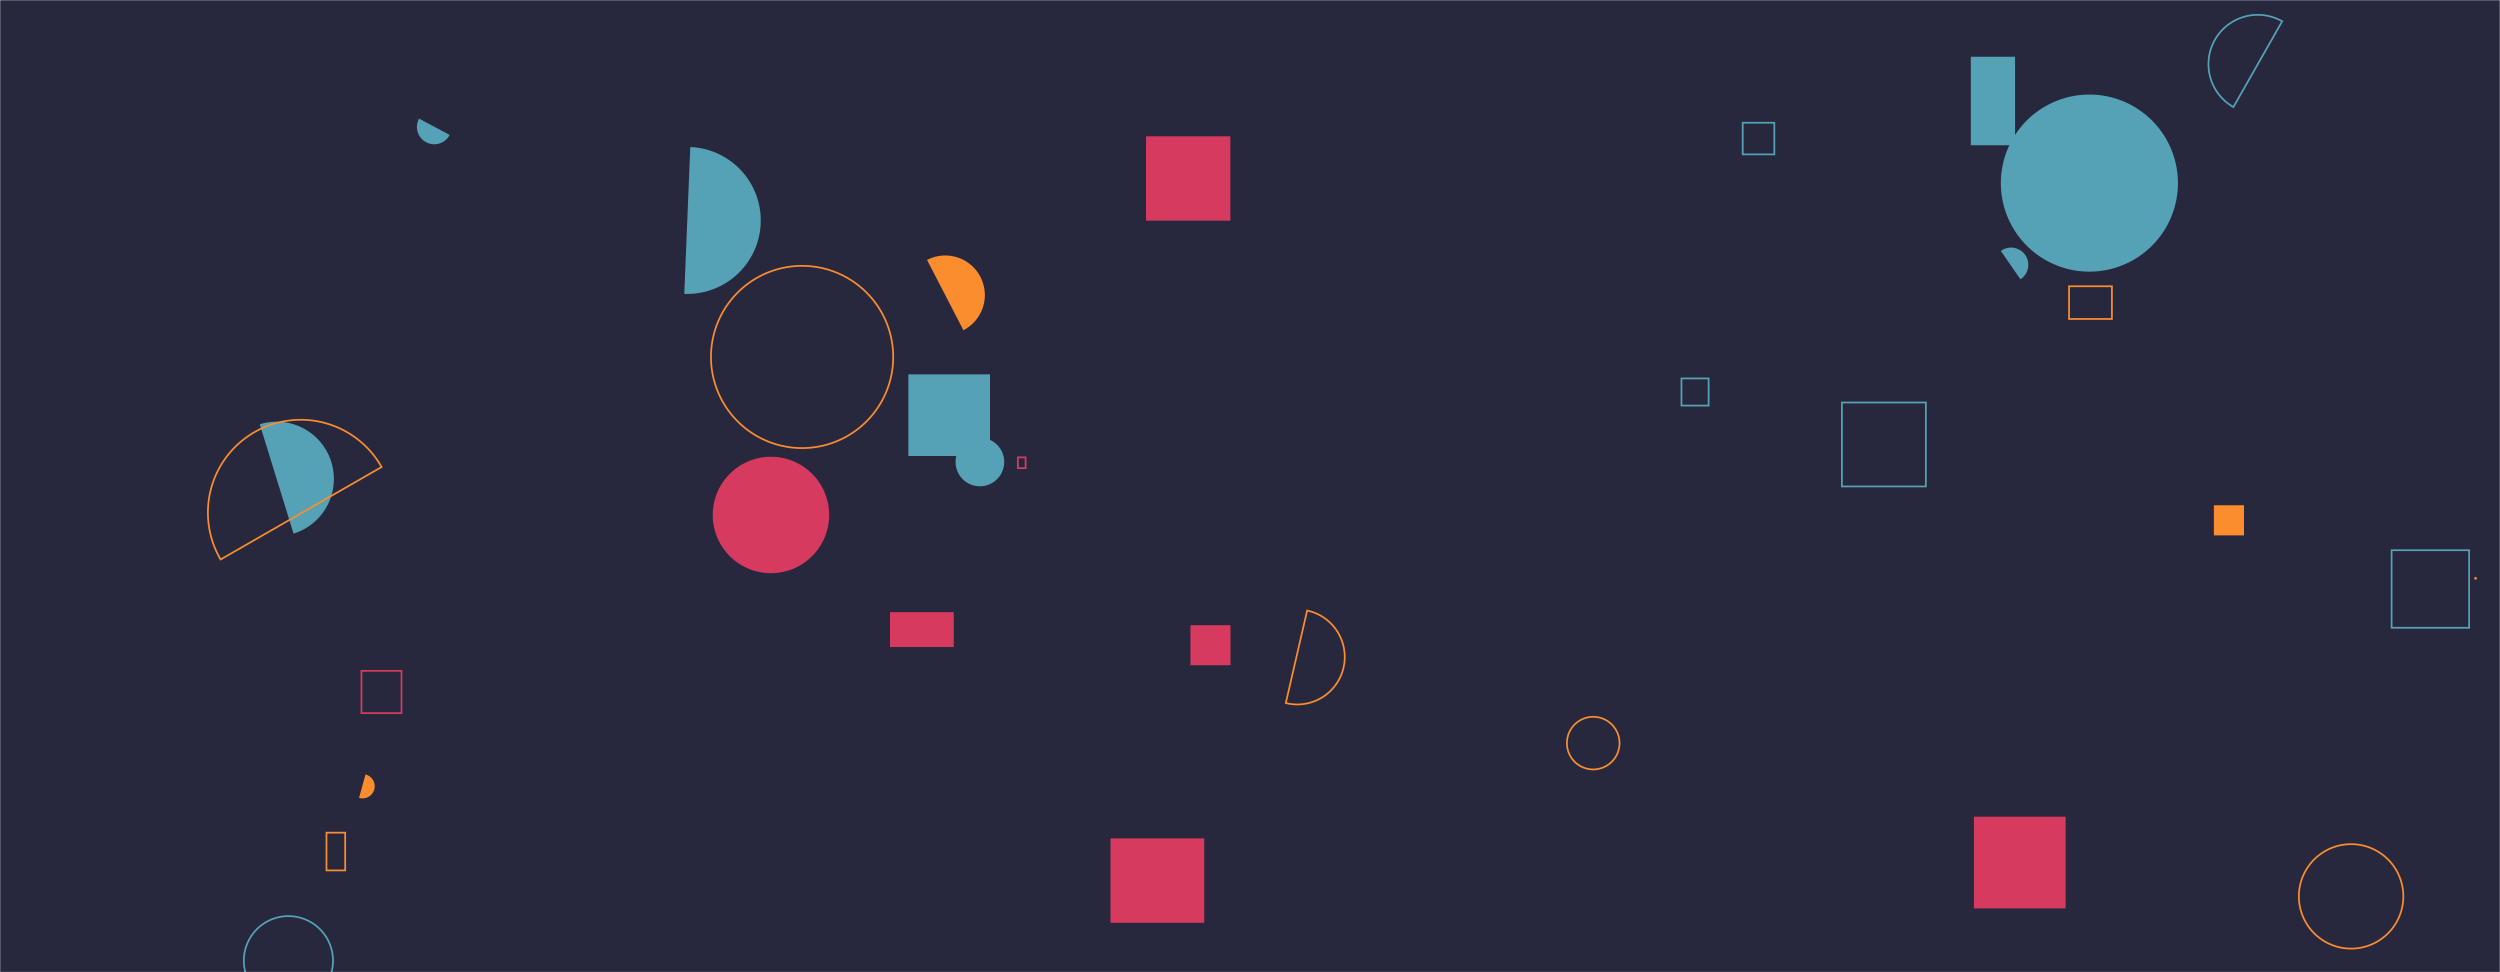 <svg xmlns="http://www.w3.org/2000/svg" version="1.1" xmlns:xlink="http://www.w3.org/1999/xlink" xmlns:svgjs="http://svgjs.com/svgjs" width="1440" height="560" preserveAspectRatio="none" viewBox="0 0 1440 560"><g mask="url(&quot;#SvgjsMask1009&quot;)" fill="none"><rect width="1440" height="560" x="0" y="0" fill="rgba(39, 40, 61, 1)"></rect><path d="M685.7 360.11L708.78 360.11L708.78 383.19L685.7 383.19z" fill="rgba(214, 58, 95, 1)"></path><path d="M523.22 215.63L570.23 215.63L570.23 262.64L523.22 262.64z" fill="rgba(85, 162, 182, 1)"></path><path d="M140.45 553.37 a25.68 25.68 0 1 0 51.36 0 a25.68 25.68 0 1 0 -51.36 0z" stroke="rgba(85, 162, 182, 1)"></path><path d="M660.1 78.52L708.69 78.52L708.69 127.11L660.1 127.11z" fill="rgba(214, 58, 95, 1)"></path><path d="M394.15 169.26a42.32 42.32 0 1 0 3.45-84.57z" fill="rgba(85, 162, 182, 1)"></path><path d="M586.29 263.43L590.74 263.43L590.74 269.67L586.29 269.67z" stroke="rgba(214, 58, 95, 1)"></path><path d="M206.8 459.58a7 7 0 1 0 3.73-13.49z" fill="rgba(251, 141, 46, 1)"></path><path d="M902.55 428.04 a15.15 15.15 0 1 0 30.3 0 a15.15 15.15 0 1 0 -30.3 0z" stroke="rgba(251, 141, 46, 1)"></path><path d="M1060.94 231.84L1109.29 231.84L1109.29 280.19L1060.94 280.19z" stroke="rgba(85, 162, 182, 1)"></path><path d="M1152.49 105.47 a51 51 0 1 0 102 0 a51 51 0 1 0 -102 0z" fill="rgba(85, 162, 182, 1)"></path><path d="M208.2 386.41L231.27 386.41L231.27 410.76L208.2 410.76z" stroke="rgba(214, 58, 95, 1)"></path><path d="M409.53 205.62 a52.48 52.48 0 1 0 104.96 0 a52.48 52.48 0 1 0 -104.96 0z" stroke="rgba(251, 141, 46, 1)"></path><path d="M188.05 479.62L198.83 479.62L198.83 501.36L188.05 501.36z" stroke="rgba(251, 141, 46, 1)"></path><path d="M1135.19 32.69L1160.68 32.69L1160.68 83.67L1135.19 83.67z" fill="rgba(85, 162, 182, 1)"></path><path d="M1163.78 160.87a9.92 9.92 0 1 0-11.28-16.31z" fill="rgba(85, 162, 182, 1)"></path><path d="M1314.53 12.26a28.41 28.41 0 1 0-28.08 49.4z" stroke="rgba(85, 162, 182, 1)"></path><path d="M968.52 217.98L984.16 217.98L984.16 233.62L968.52 233.62z" stroke="rgba(85, 162, 182, 1)"></path><path d="M740.62 404.95a27.34 27.34 0 1 0 12.3-53.27z" stroke="rgba(251, 141, 46, 1)"></path><path d="M639.64 482.91L693.65 482.91L693.65 531.53L639.64 531.53z" fill="rgba(214, 58, 95, 1)"></path><path d="M1377.57 316.93L1422.23 316.93L1422.23 361.59L1377.57 361.59z" stroke="rgba(85, 162, 182, 1)"></path><path d="M512.64 352.61L549.37 352.61L549.37 372.68L512.64 372.68z" fill="rgba(214, 58, 95, 1)"></path><path d="M1324.16 516.32 a30.08 30.08 0 1 0 60.16 0 a30.08 30.08 0 1 0 -60.16 0z" stroke="rgba(251, 141, 46, 1)"></path><path d="M554.93 190.21a22.79 22.79 0 1 0-20.95-40.48z" fill="rgba(251, 141, 46, 1)"></path><path d="M169.08 307.36a32.96 32.96 0 1 0-19.45-62.99z" fill="rgba(85, 162, 182, 1)"></path><path d="M241.37 68.32a9.99 9.99 0 1 0 17.64 9.38z" fill="rgba(85, 162, 182, 1)"></path><path d="M1191.77 164.9L1216.46 164.9L1216.46 183.72L1191.77 183.72z" stroke="rgba(251, 141, 46, 1)"></path><path d="M410.54 296.63 a33.53 33.53 0 1 0 67.06 0 a33.53 33.53 0 1 0 -67.06 0z" fill="rgba(214, 58, 95, 1)"></path><path d="M1425.14 333.13 a0.79 0.79 0 1 0 1.58 0 a0.79 0.79 0 1 0 -1.58 0z" fill="rgba(251, 141, 46, 1)"></path><path d="M1136.97 470.41L1189.82 470.41L1189.82 523.26L1136.97 523.26z" fill="rgba(214, 58, 95, 1)"></path><path d="M1275.18 291.03L1292.54 291.03L1292.54 308.39L1275.18 308.39z" fill="rgba(251, 141, 46, 1)"></path><path d="M219.8 269a53.47 53.47 0 1 0-92.73 53.26z" stroke="rgba(251, 141, 46, 1)"></path><path d="M1003.79 70.69L1022.02 70.69L1022.02 88.92L1003.79 88.92z" stroke="rgba(85, 162, 182, 1)"></path><path d="M550.42 266.1 a14 14 0 1 0 28 0 a14 14 0 1 0 -28 0z" fill="rgba(85, 162, 182, 1)"></path></g><defs><mask id="SvgjsMask1009"><rect width="1440" height="560" fill="#ffffff"></rect></mask></defs></svg>